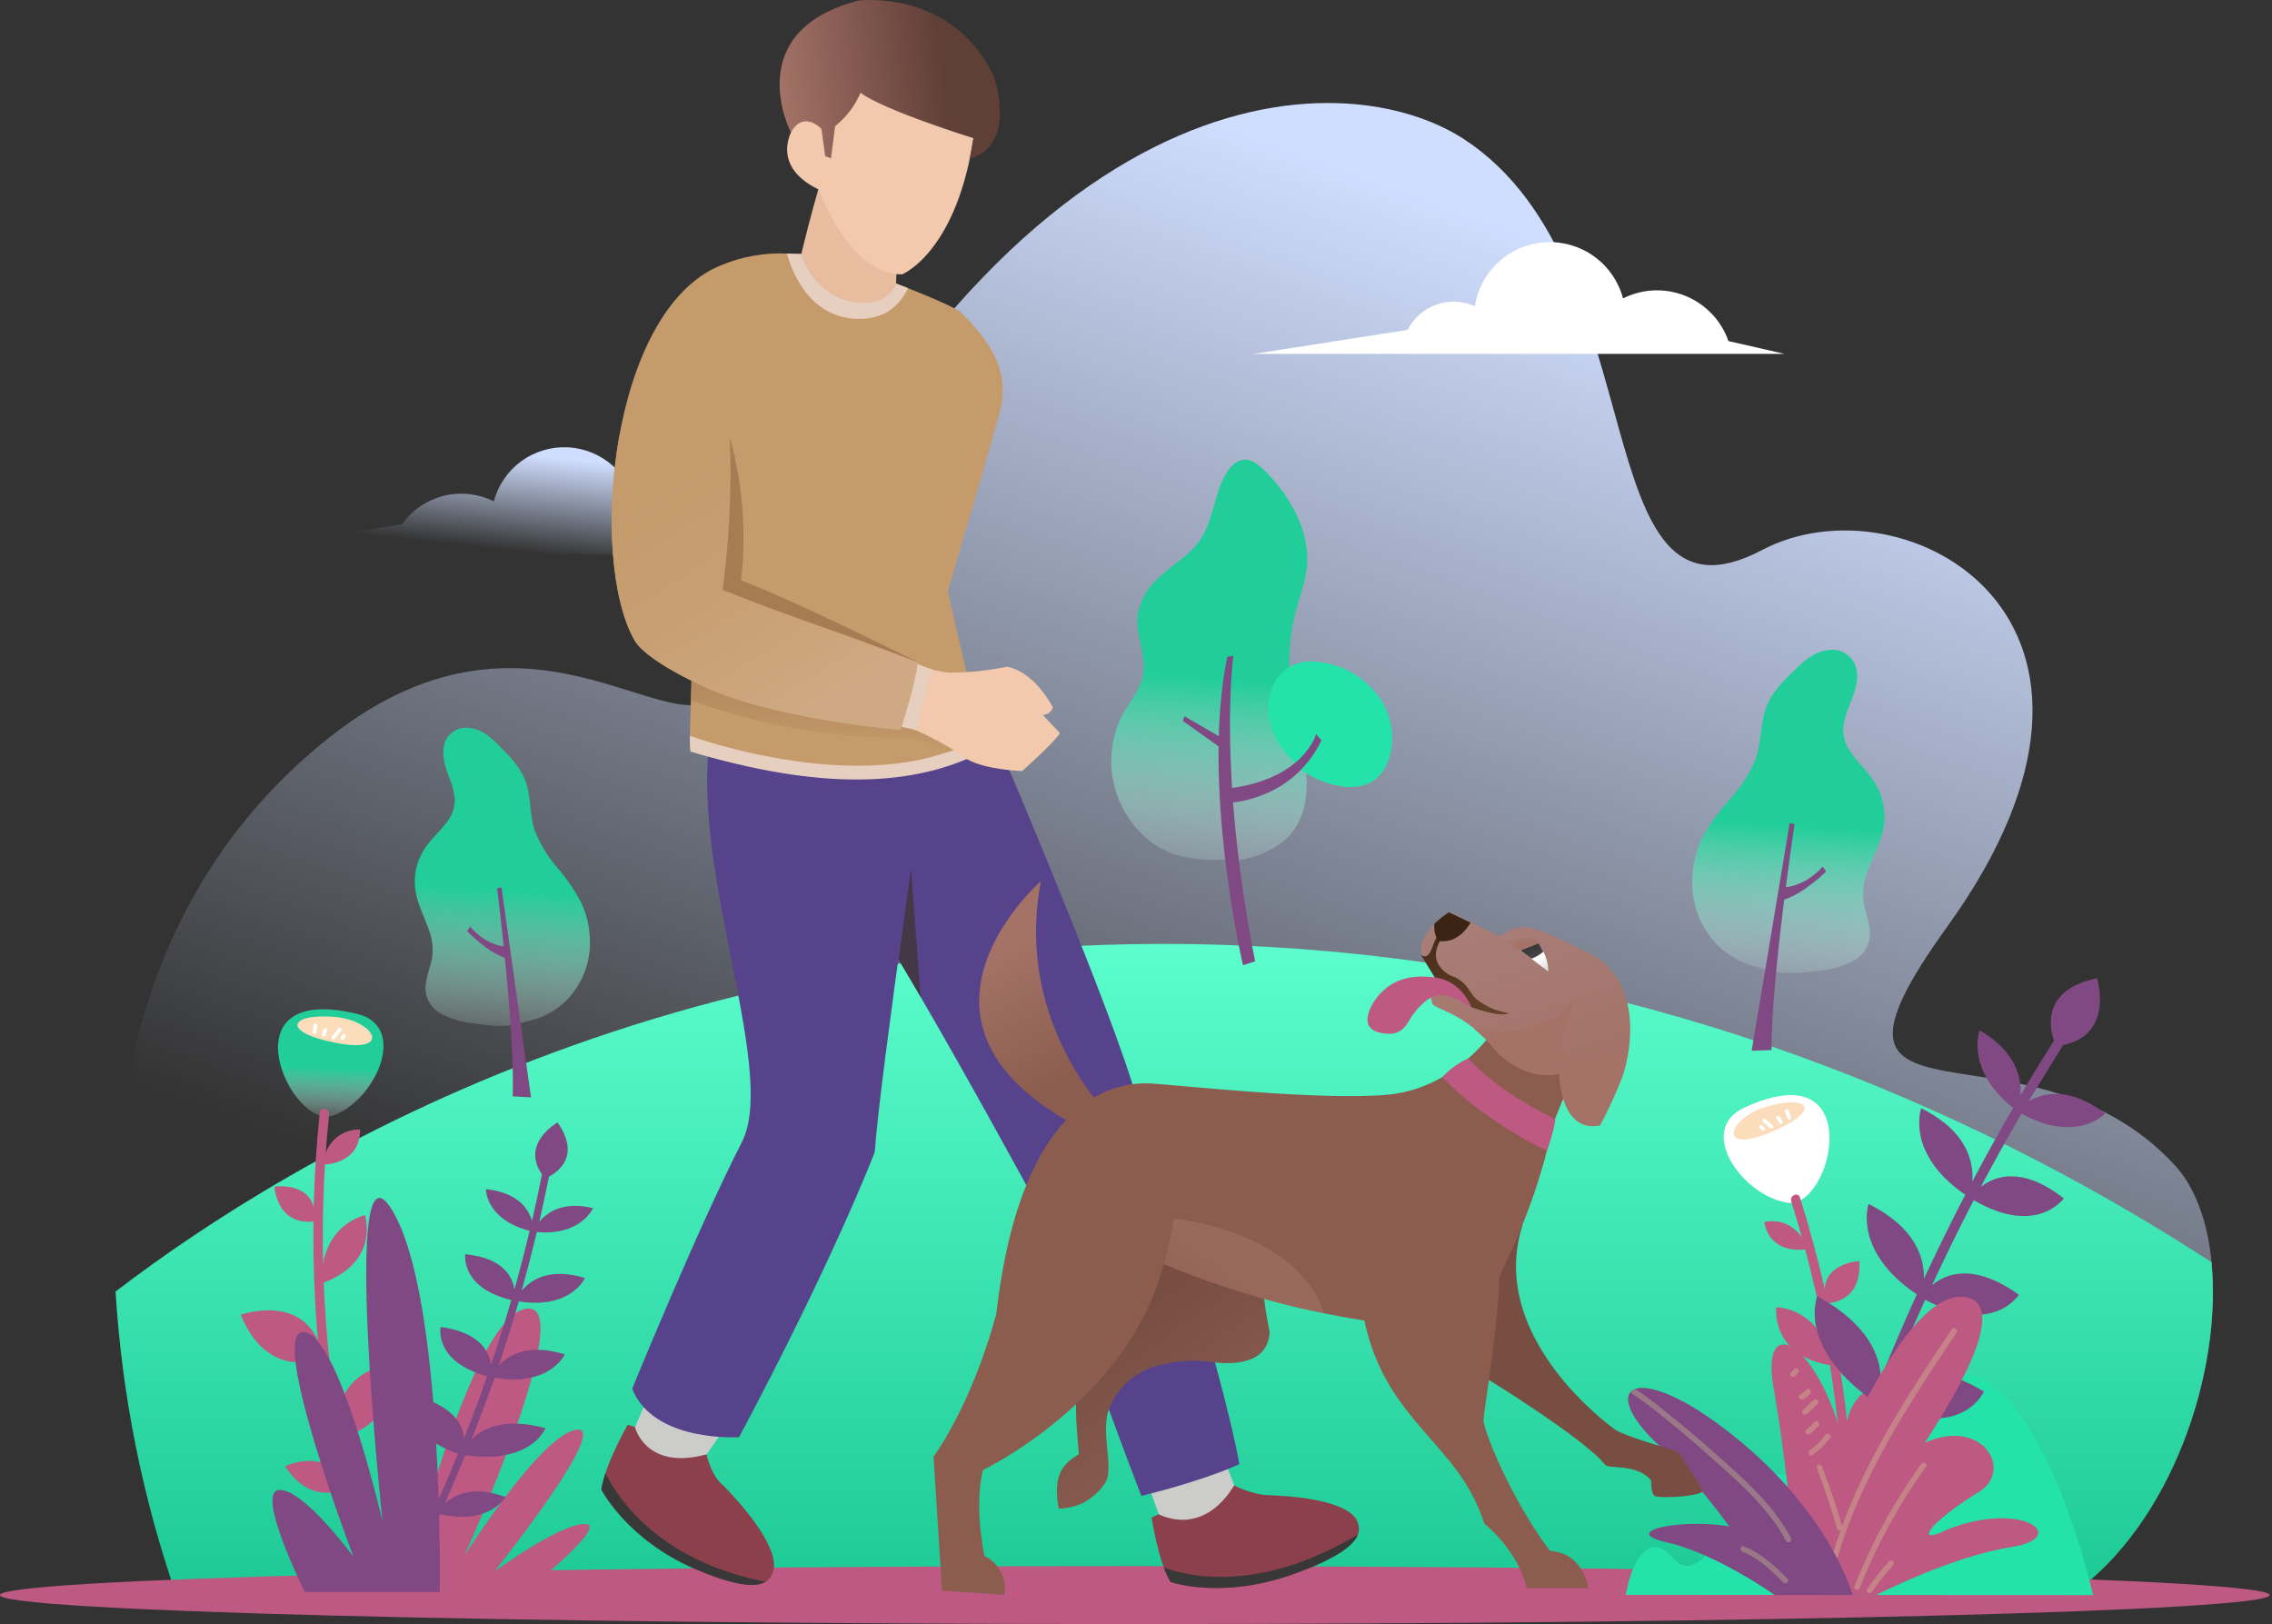 <svg xmlns="http://www.w3.org/2000/svg" width="526" height="376" fill="none" viewBox="0 0 526 376">
    <rect x="0" y="0" width="526" height="376" fill="#333333" stroke="none"/>
    <path fill="url(#prefix__paint0_linear)" d="M76.207 170.76c48.972-38.871 82.986 7.726 92.233-13.157C232.131 13.928 310.927 13.768 339.123 32.343c44.942 29.61 27.181 116.946 68.828 94.995 32.906-17.347 94.248 15.893 42.847 87.23-37.777 52.415 18.255 18.148 52.589 55.07 18.134 19.496 8.006 77.248-23.886 99.653H40.819S-8.834 238.267 76.207 170.76z"/>
    <path fill="url(#prefix__paint1_linear)" d="M40.819 369.291H479.5c23.298-16.387 34.974-51.681 32.479-77.088-50.12-32.506-119.642-64.585-205.497-72.057-141.766-12.317-240.404 48.718-279.729 78.876 1.473 23.953 6.205 47.594 14.065 70.269z"/>
    <path fill="#BD5983" d="M262.729 376c145.101 0 262.729-3.005 262.729-6.712s-117.628-6.712-262.729-6.712S0 365.581 0 369.288 117.628 376 262.729 376z"/>
    <path fill="url(#prefix__paint2_linear)" d="M391.818 202.822c-.231 3.039.214 6.092 1.303 8.939 1.089 2.847 2.795 5.418 4.995 7.527 2.607 2.381 5.805 4.017 9.261 4.737 4.27 1.735 8.847 1.335 13.344.761 3.148-.198 6.211-1.11 8.954-2.669 1.222-.812 2.171-1.973 2.723-3.332.552-1.359.682-2.853.372-4.287-.32-1.975-1.054-3.857-1.334-5.831-.289-2.417.051-4.867.988-7.113 1.267-3.402 3.162-6.672 3.696-10.248.475-3.27-.129-6.605-1.722-9.501-1.521-2.775-4.003-4.87-5.751-7.432-1.342-1.72-2.019-3.866-1.908-6.045.287-1.975.867-3.895 1.721-5.698 1.055-2.669 2.082-5.698 1.081-8.54-.457-1.196-1.303-2.203-2.402-2.859-1.099-.656-2.387-.923-3.656-.757-3.389.253-5.991 2.668-8.313 4.977-2.669 2.535-5.231 5.191-6.405 8.727-1.255 3.843-1.014 8.006-2.402 11.809-1.486 3.409-3.534 6.544-6.058 9.274-2.266 2.52-4.261 5.27-5.952 8.207-1.498 2.903-2.363 6.091-2.535 9.354z"/>
    <path fill="#804983" d="M415.477 190.748s-5.445 35.922-5.338 52.362l-4.604.16s5.124-30.464 8.794-52.695l1.148.173z"/>
    <path fill="#804983" d="M412.674 205.439s4.751.214 9.341-4.804l.734 1.161s-5.257 5.191-9.794 6.499l-.281-2.856z"/>
    <path fill="url(#prefix__paint3_linear)" d="M93.047 121.415c2.324-3.284 5.746-5.627 9.647-6.606 3.902-.979 8.025-.529 11.623 1.268.997-3.74 3.249-7.025 6.378-9.303 3.13-2.278 6.948-3.411 10.813-3.209 3.866.202 7.545 1.726 10.421 4.317 2.875 2.592 4.773 6.093 5.375 9.917 1.467-.648 3.053-.979 4.657-.974 3.079 0 6.032 1.223 8.209 3.4 2.177 2.177 3.4 5.13 3.4 8.209H47.318l45.73-7.019z"/>
    <path fill="#fff" d="M403.814 256.44c-11.183 5.178-.507 20.336 9.968 22.004 10.475 1.668 18.895-35.335-9.968-22.004z"/>
    <path fill="#FBDDBC" d="M408.925 256.227c-8.794 2.602-11.569 11.048.747 6.031 12.317-5.017 9.394-9.02-.747-6.031z"/>
    <path fill="#fff" d="M414.129 257.145l.52 1.548c.174.533-.68.72-.854.2l-.52-1.548c-.173-.534.68-.734.854-.2zM411.941 258.493c.336.347.596.761.76 1.215.187.534-.667.72-.854.2-.12-.312-.306-.595-.547-.827-.387-.361.254-.988.641-.588zM408.778 259.109c.521.481 1.041.961 1.588 1.415.547.453-.213.947-.64.587-.427-.36-1.068-.921-1.575-1.415-.507-.493.227-.974.627-.587zM407.937 260.577c.161.134.321.267.494.387.427.347 0 1.094-.467.747l-.494-.387c-.44-.346.027-1.094.467-.747z"/>
    <path fill="#BD5983" d="M416.718 277.241c8.757 27.849 13.005 56.918 12.583 86.108-.72-.707-1.441-1.334-2.175-2.001.211-28.225-3.985-56.309-12.436-83.24-.414-1.347 1.614-2.215 2.028-.867z"/>
    <path fill="#BD5983" d="M418.652 289.158s-8.593 1.935-10.221-6.218c0 0 6.765-2.028 10.221 6.218zM424.19 316.1s-13.224-.881-13.01-13.424c-.027-.067 10.555-.107 13.01 13.424z"/>
    <path fill="#749237" d="M427.726 352.034s-15.559.241-14.104-14.331c0 0 12.516-1.054 14.104 14.331z"/>
    <path fill="#BD5983" d="M430.435 291.947s-10.195.534-7.593 9.768c.014 0 8.314.106 7.593-9.768z"/>
    <path fill="#749237" d="M429.955 363.993c-.574-.573-1.134-1.121-1.708-1.654 2.509-9.047 12.61-6.445 12.61-6.445-2.922 7.472-8.073 8.246-10.902 8.099z"/>
    <path fill="#BD5983" d="M443.953 319.488s-16.974-2.468-16.707 13.665c0 0 13.598 2.962 16.707-13.665z"/>
    <path fill="url(#prefix__paint4_linear)" d="M82.585 234.703c12.01 2.829 4.524 19.816-5.337 23.539-9.861 3.722-25.634-30.945 5.337-23.539z"/>
    <path fill="#FBDDBC" d="M77.501 235.437c9.141.787 13.531 8.526.468 6.044-13.064-2.482-10.996-6.952-.468-6.044z"/>
    <path fill="#fff" d="M72.578 237.371l-.2 1.615c0 .561.813.587.88 0 .067-.587.133-1.081.187-1.615.053-.533-.8-.56-.867 0zM74.993 238.253c-.257.405-.425.859-.494 1.334-.093.56.787.574.867 0 .057-.33.184-.644.374-.921.307-.427-.44-.88-.747-.413zM78.209 238.223c-.4.587-.827 1.148-1.335 1.708-.507.56.4.881.748.454.347-.427.854-1.121 1.334-1.708.48-.588-.374-.908-.747-.454zM79.33 239.505l-.4.481c-.361.413.24 1.054.6.627l.413-.481c.347-.427-.253-1.054-.614-.627z"/>
    <path fill="#BD5983" d="M74.032 257.586c-3.04 29.031-1.422 58.362 4.79 86.883.561-.841 1.135-1.628 1.735-2.402-5.82-27.625-7.293-55.989-4.363-84.067.147-1.375-2.015-1.828-2.162-.414z"/>
    <path fill="#BD5983" d="M74.579 269.637s8.807.201 8.78-8.113c-.066 0-7.099-.654-8.78 8.113zM74.46 297.071s12.783-3.483 10.087-15.746c0 0-10.395 2.069-10.088 15.746zM78.129 333.073s15.278-2.856 10.968-16.867c0 0-12.476 1.468-10.968 16.867zM63.517 274.732s10.101-1.508 9.34 8.006c.04 0-8.086 1.802-9.34-8.006zM78.316 345.228c.44-.667.88-1.334 1.334-1.962-4.257-8.366-13.638-3.803-13.638-3.803 4.35 6.739 9.555 6.512 12.303 5.765zM55.75 304.397s16.147-5.791 19.083 10.075c0 0-12.73 5.631-19.082-10.075z"/>
    <path fill="#24E3AA" d="M484.571 369.29s-10.488-46.878-28.996-51.228c-18.508-4.35-19.589 40.032-28.556 32.026-8.967-8.007-16.8-13.971-23.779-1.962-6.979 12.01-11.756 17.694-16.079 12.41-4.324-5.284-9.088-1.241-10.756 8.7l108.166.054z"/>
    <path fill="#804983" d="M427.46 339.908c1.894-5.337 3.865-10.604 5.911-15.799-17.441-12.45-12.637-24.019-12.637-24.019 12.01 6.592 14.585 14.051 14.679 19.028 2.668-6.556 5.453-13.037 8.353-19.442-14.945-10.114-11.169-20.936-11.169-20.936 11.156 5.564 12.957 12.823 12.81 17.347 3.069-6.579 6.245-13.077 9.581-19.482-13.958-9.568-10.208-20.016-10.208-20.016 10.809 5.337 12.17 12.623 11.849 16.946 3.025-5.746 6.174-11.422 9.448-17.026-11.182-8.914-7.766-17.988-7.766-17.988 8.62 5.017 9.754 11.236 9.447 15.092 2.522-4.283 5.111-8.5 7.766-12.69-1.134-3.296-2.668-11.836 9.968-14.452 0 0 4.097 12.997-7.846 15.479-2.669 4.31-5.337 8.647-8.006 13.051 3.282-1.962 9.341-3.603 17.747 2.802 0 0-6.605 7.099-19.375 0-3.238 5.587-6.379 11.244-9.421 16.973 3.189-2.495 9.514-4.897 19.215 2.669 0 0-6.271 8.927-20.856.414-3.363 6.476-6.583 13.041-9.661 19.696 3.176-2.669 9.567-5.338 20.109 2.201 0 0-5.911 9.608-21.684 1.161-2.936 6.459-5.738 12.997-8.407 19.616 3.363-3.069 9.955-5.485 21.991 1.614 0 0-4.844 11.57-23.952 3.256-2.002 5.098-3.928 10.235-5.778 15.413 2.669-2.603 8.006-4.978 17.454.92 0 0-4.35 9.194-18.682 2.736-2.362 6.792-4.617 13.637-6.672 20.563-.347 1.121-2.335-.12-2.001-1.228 2.081-6.876 4.305-13.673 6.672-20.389-13.865-8.194-11.476-18.442-11.476-18.442 10.128 4.244 12.33 10.756 12.597 14.932z"/>
    <path fill="#BD5983" d="M413.061 369.264s24.166-72.511 42.167-68.908c18.001 3.603-35.481 68.908-35.481 68.908h-6.686z"/>
    <path fill="#BD5983" d="M415.784 369.26c-.707-16.075-2.432-32.088-5.165-47.945-4.416-25.073 23.539-1.081 18.228 47.945h-13.063z"/>
    <path fill="#BD5983" d="M434.425 369.261s17.174-8.86 31.185-11.075 2.575-11.062-14.932-4.003c-7.206 3.589-4.977-1.095 7.553-8.834 12.53-7.74-12.464-34.694-41.807 24.019l18.001-.107z"/>
    <path fill="#D9E68F" d="M444.807 338.904c-6.319 8.785-11.519 18.324-15.479 28.396-.307.774.934 1.107 1.228.347 3.931-9.966 9.09-19.402 15.358-28.089.494-.668-.627-1.321-1.107-.654zM437.361 361.471c-1.85 2.025-3.553 4.179-5.098 6.445-.467.681.641 1.335 1.108.641 1.485-2.172 3.121-4.237 4.897-6.179.601-.613-.347-1.521-.907-.907zM451.826 307.786c-9.661 14.452-19.402 29.224-25.354 45.53-1.334-4.657-2.895-9.247-4.643-13.784-.294-.761-1.535-.427-1.228.347 1.779 4.59 3.34 9.242 4.684 13.957.024.088.067.169.126.238.059.069.132.125.215.163.082.038.172.058.263.058.091 0 .181-.02.263-.058-.721 2.001-1.401 4.003-2.002 6.084-1.629-2.718-3.411-5.342-5.337-7.859-.494-.641-1.601 0-1.108.654 2.186 2.828 4.183 5.796 5.978 8.887-.507 1.841-.974 3.709-1.334 5.604-.174.801 1.067 1.148 1.228.334 4.59-22.084 17.093-41.046 29.436-59.501.374-.694-.734-1.334-1.187-.654zM422.602 332.234c-1.008 1.356-2.224 2.544-3.603 3.522-.68.467 0 1.575.641 1.108 1.56-1.11 2.934-2.461 4.07-4.003.48-.641-.627-1.281-1.108-.627zM420.094 329.191c-.551.642-1.168 1.223-1.842 1.735-.654.48 0 1.588.641 1.107.773-.563 1.481-1.212 2.108-1.935.52-.653-.374-1.534-.907-.907zM419.907 324.106l-2.496 2.349c-.613.574.294 1.481.908.907l2.495-2.348c.614-.507-.293-1.415-.907-.908zM418.119 321.771c-.366.456-.819.833-1.334 1.108-.721.387-.081 1.494.653 1.107.631-.33 1.189-.784 1.642-1.334.48-.6-.427-1.521-.961-.881zM415.41 316.929l-.761.761c-.12.12-.188.284-.188.454 0 .17.068.333.188.453.121.121.284.188.454.188.17 0 .333-.067.454-.188l.76-.76c.574-.587-.333-1.495-.907-.908z" opacity=".3"/>
    <path fill="#804983" d="M410.846 369.263s-11.822-20.697-26.687-34.521c-14.866-13.824-5.658-20.496 16.973-2.495 22.631 18.001 27.769 37.016 27.769 37.016h-18.055z"/>
    <path fill="#804983" d="M410.846 369.264s-13.49-9.594-24.926-12.183c-11.436-2.589 3.376-5.564 14.411-3.696 11.036 1.868 28.516 15.879 28.516 15.879h-18.001z"/>
    <path fill="#D9E68F" d="M414.662 356.134c-4.19-8.007-11.395-14.132-18.014-20.016-3.558-3.167-7.179-6.218-10.862-9.154-2.297-1.899-4.688-3.681-7.166-5.338-.463.137-.879.4-1.2.761 2.756 1.807 5.403 3.776 7.926 5.898 3.558 2.829 7.023 5.756 10.395 8.78 6.525 5.831 13.677 11.93 17.814 19.776.387.627 1.494-.013 1.107-.707zM413.796 365.473c-3.003-2.989-6.072-5.885-10.075-7.473-.761-.307-1.094.934-.347 1.228 3.776 1.508 6.672 4.337 9.514 7.152.121.121.284.188.454.188.17 0 .333-.067.454-.188.12-.12.188-.283.188-.453 0-.17-.068-.334-.188-.454z" opacity=".3"/>
    <path fill="#BD5983" d="M93.527 368.581s14.892-62.716 28.023-65.545c13.13-2.829-14.052 57.192-14.052 57.192s17.654-28.022 25.928-29.223c8.273-1.201-19.042 32.906-19.042 32.906s15.079-11.102 21.017-11.076c5.938.027-13.851 15.746-13.851 15.746H93.527z"/>
    <path fill="#804983" d="M102.935 348.126c1.672-3.728 3.265-7.464 4.777-11.209 15.319 2.175 18.575-6.272 18.575-6.272-9.594-2.562-14.678.08-17.134 2.669 1.868-4.75 3.656-9.527 5.338-14.331 12.837 2.135 16.266-5.418 16.266-5.418-8.607-2.669-13.157.24-15.332 2.669 1.668-4.951 3.242-9.941 4.684-14.945 12.009 1.935 15.318-5.405 15.318-5.405-8.34-2.562-12.65.547-14.678 2.963 1.263-4.511 2.442-9.047 3.536-13.611 10.288.907 13.011-5.538 13.011-5.538-7.006-1.668-10.676 1.014-12.45 3.189.8-3.496 1.552-6.996 2.255-10.501 2.228-1.161 7.299-4.844 1.988-12.517 0 0-8.62 4.751-3.616 12.01-.703 3.558-1.472 7.156-2.309 10.795-.747-2.669-3.122-6.565-10.675-7.366 0 0-.08 7.006 10.128 9.648-1.085 4.546-2.259 9.074-3.523 13.584-.427-2.909-2.535-7.299-11.382-8.167 0 0-1.161 7.793 10.675 10.595-1.468 5.053-3.051 10.088-4.75 15.106-.307-3.003-2.335-7.566-11.623-8.861 0 0-1.681 8.007 10.755 11.409-1.668 4.844-3.469 9.648-5.337 14.439-.227-3.27-2.482-7.82-12.303-10.102 0 0-3.243 8.46 10.902 13.624-1.495 3.674-3.047 7.322-4.657 10.942-.107-2.668-1.722-6.605-9.595-8.206 0 0-2.295 6.965 8.434 10.755-2.135 4.724-4.36 9.421-6.672 14.091-.374.748 1.334 1.095 1.654.347 2.349-4.63 4.564-9.34 6.672-13.971 11.329 2.669 15.186-3.936 15.186-3.936-7.499-2.843-11.903-.534-14.118 1.521z"/>
    <path fill="#CCCCCB" d="M285.734 343.921l-6.565-17.56-16.747 7.779 5.858 16.48s4.243 8.327 12.93 5.164c6.565-2.322 4.524-11.863 4.524-11.863zM163.57 336.757l13.21-19.202-20.896-8.006-8.887 20.937s-2.789 7.112 3.122 10.341c5.911 3.229 10.208.627 13.451-4.07z"/>
    <path fill="#56438C" d="M197.343 168.088s27.262-7.512 34.842 6.672c0 0 25.353 59.461 30.824 79.01 0 0 20.243 63.877 23.912 85.227 0 0-7.646 3.643-22.684 7.326 0 0-18.402-47.491-20.79-61.208 0 0-41.366-76.755-48.292-81.892l2.188-35.135z"/>
    <path fill="#56438C" d="M202.521 266.729s-9.341 24.566-31.412 65.999c0 0-19.735 1.335-24.753-11.195 0 0 15.213-37.27 25.354-57.006 8.927-17.347-14.185-67.853-6.338-98.531.588-2.378 1.382-4.7 2.375-6.939.227-.507.453-.987.694-1.468l46.797 13.558s-11.569 78.235-12.717 95.582z"/>
    <path style="mix-blend-mode:multiply" fill="url(#prefix__paint5_linear)" d="M208.018 222.105c1.642 2.736 3.35 5.632 5.111 8.647l-2.202-29.583-2.909 20.936z"/>
    <path fill="#E8BD9F" d="M190.378 40.693s-6.219 20.416-8.167 35.094c0 0 13.224 15.266 25.047 8.007 0 0-.454-27.636 1.868-31.465l-18.748-11.636z"/>
    <path fill="#F2C9AD" d="M183.893 29.207s-6.312 8.874 5.658 14.679c0 0 7.072 19.869 19.308 19.629 0 0 13.998-5.578 17.134-36.43l-24.54-18.16-17.56 20.282z"/>
    <path fill="url(#prefix__paint6_linear)" d="M183.092 30.66S171.082 7.323 198.718.144c0 0 21.43-2.895 31.305 17.347 0 0 5.751 16.013-5.512 19.242l.854-4.737s-20.976-6.538-26.14-10.528c-1.282 3.032-3.306 5.694-5.885 7.74l-.961 7.459-1.334-.52-.867-6.286s-4.097-4.497-7.086.8z"/>
    <path fill="#E6CFBF" d="M227.261 170.357h-67.534c-.051 1.215-.015 2.433.107 3.643 29.476 8.767 51.601 8.607 68.347-.347.137-.582.124-1.19-.037-1.766-.161-.576-.465-1.103-.883-1.53z"/>
    <path fill="#C59B6C" d="M185.521 58.803s2.375 8.407 10.528 10.675c9.341 2.589 11.396-3.843 11.396-3.843s11.742 4.444 14.945 6.592c8.527 8.393 11.156 15.346 9.047 23.152-1.588 5.858-12.009 41.272-12.009 41.272s.68 3.897 7.819 33.707c-25.126 15.573-67.533 0-67.533 0l.36-12.757s-10.675-5.097-13.104-9.22c-10.755-18.535-5.898-76.368 19.816-86.91 4.867-2.058 10.132-3.006 15.412-2.775 1.895.147 3.323.107 3.323.107z"/>
    <path fill="#E6CFBF" d="M196.863 73.707c8.38 1.028 12.009-4.003 13.344-7.005-1.682-.668-2.762-1.068-2.762-1.068s-2.082 6.432-11.396 3.843c-8.153-2.268-10.528-10.675-10.528-10.675s-1.428 0-3.31-.107c0 0 2.976 13.584 14.652 15.012z"/>
    <path style="mix-blend-mode:multiply" fill="url(#prefix__paint7_linear)" d="M150.64 151.971c2.996 2.144 6.17 4.028 9.487 5.631l-.12 4.551c16.488 6.068 33.969 8.987 51.534 8.607 2.264 1.584 4.789 2.759 7.46 3.469 2.985-.757 5.801-2.069 8.3-3.87-.881-3.656-1.655-6.912-2.349-9.834l-77.061-20.483 2.749 11.929z"/>
    <path fill="#C59B6C" d="M228.822 80.033c-2.279.374-4.443 1.256-6.333 2.582-1.89 1.327-3.457 3.062-4.583 5.078 0 0-2.401 26.474 1.535 48.959 0 0 10.408-35.415 12.01-41.273.711-2.595.844-5.313.389-7.965-.454-2.651-1.484-5.17-3.018-7.38z"/>
    <path fill="#F2C9AD" d="M204.416 151.448s11.249 4.003 15.185 4.257c4.523.029 9.035-.419 13.464-1.335 0 0 5.671.361 10.675 9.341-.123.524-.425.989-.853 1.315-.429.326-.957.494-1.495.473l3.99 4.217s-.414 1.334-8.741 8.793c0 0-8.166-.226-12.623-2.668-5.884-4.225-12.445-7.416-19.402-9.435l-.2-14.958z"/>
    <path fill="#E6CFBF" d="M208.726 168.277l3.402.747 3.63-14.024-4.123-1.588-2.909 14.865z"/>
    <path fill="url(#prefix__paint8_linear)" d="M208.486 169.024s3.442-10.355 4.003-15.68c-20.83-8.139-25.007-8.807-45.196-16.786 1.557-11.696 2.12-23.504 1.681-35.295 0 0-10.555-3.443-25.567-.427-3.322 18.401-1.908 38.044 3.576 47.491 2.402 4.123 13.104 9.221 13.104 9.221 15.826 8.834 48.399 11.476 48.399 11.476z"/>
    <path style="mix-blend-mode:multiply" fill="url(#prefix__paint9_linear)" d="M219.441 136.65s6.832-23.378 8.593-29.236c-3.349-3.843-7.419-7.767-10.555-12.01-.467 9.501-.667 26.248 1.962 41.246z"/>
    <path style="mix-blend-mode:multiply" fill="url(#prefix__paint10_linear)" d="M167.306 136.559c20.189 8.006 24.366 8.646 45.196 16.786 0 0-26.808-13.571-40.939-19.001 1.27-11.091.391-22.322-2.589-33.08.443 11.791-.115 23.598-1.668 35.295z"/>
    <path fill="#8C404C" d="M139.217 344.817s5.791 11.516 21.617 18.388c15.826 6.872 17.454 2.535 18.121.707.668-1.828.774-7.299-11.515-20.016-2.789-2.148-3.87-7.179-3.87-7.179-14.145 3.83-16.573-6.338-16.573-6.338l-1.668-.521s-5.164 8.927-6.112 14.959z"/>
    <path fill="#383838" d="M177.234 366.205c-24.82-4.87-34.307-19.508-37.056-25.126-.416 1.218-.738 2.468-.961 3.736 0 0 5.791 11.516 21.617 18.388 10.142 4.39 14.439 4.19 16.4 3.002z"/>
    <path fill="#8C404C" d="M270.988 366.234s11.703 4.203 28.503-1.815c16.8-6.018 15.412-10.221 14.812-12.009-.601-1.788-3.883-5.738-21.457-6.285-2.479-.338-4.884-1.092-7.113-2.229-7.539 12.303-17.454 6.672-17.454 6.672l-1.654.774s1.441 9.968 4.363 14.892z"/>
    <path fill="#383838" d="M314.37 355.264c-22.685 13.638-39.272 9.755-44.93 7.646.415 1.152.933 2.265 1.548 3.323 0 0 11.703 4.203 28.503-1.815 10.755-3.843 14.051-6.952 14.879-9.154z"/>
    <path fill="url(#prefix__paint11_linear)" d="M253.868 294.815c1.041 4.844 6.258 5.698 10.915 7.379 0 0-9.34 1.802-13.344 9.261-4.23 7.886-1.401 24.993-1.721 25.247-1.334 1.054-5.338 2.562-5.017 9.167.047 1.143.186 2.281.413 3.403 1.959-.046 3.886-.501 5.658-1.335 2.024-1.066 3.748-2.621 5.018-4.523 2.228-3.003-.854-11.089.747-16.627.941-2.743 2.587-5.19 4.772-7.096 2.185-1.906 4.833-3.205 7.678-3.766 3.677-.912 7.493-1.125 11.249-.627 5.537.801 13.344.414 13.704-6.912 0 0-4.684-21.124.48-30.331-.053.027-46.25-9.448-40.552 16.76z"/>
    <path fill="url(#prefix__paint12_linear)" d="M257.684 259.216s-23.125-21.711-16.706-55.204c0 0-39.765 34.694 13.411 59.234l3.295-4.03z"/>
    <path fill="url(#prefix__paint13_linear)" d="M352.507 283.582l-26.928 14.478s6.952 13.051 18.441 20.99c0 0 22.685 13.931 27.542 20.016.88 1.174 6.872-.36 10.555 3.456.387.401-.174 3.296 1.134 3.87 1.308.574 11.663 0 10.915-1.414-.64-1.175-4.003-6.219-4.603-7.38-.601-1.161-1.415-1.641-3.136-2.148-1.094-.32-10.782-3.176-12.57-4.51-.027-.054-29.864-20.95-21.35-47.358z"/>
    <path fill="url(#prefix__paint14_linear)" d="M345.648 238.773s-8.754 13.278-24.46 14.679c-15.705 1.401-47.944-2.215-54.71-2.602-6.765-.387-29.863 1.334-35.828 53.375-5.818 21.417-14.518 33.013-14.518 33.013l1.948 31.038 14.438.961c.32-1.8.043-3.655-.788-5.283-.831-1.628-2.171-2.94-3.816-3.737-2.548-12.971-.307-19.896-.307-19.896s33.854-16.213 41.794-47.665c14.904 6.211 30.505 10.598 46.463 13.064 5.058 23.712 21.911 28.329 27.742 46.971 8.447 7.112 9.835 14.971 9.835 14.971h14.291s-1.001-8.086-8.914-8.62c-8.753-11.609-15.505-27.929-15.359-30.424.147-2.495 3.363-21.11 3.683-33.226 9.982-19.936 12.21-34.695 12.21-34.695l6.245-15.545-19.949-6.379z"/>
    <path fill="url(#prefix__paint15_linear)" d="M375.779 248.873c-1.536 4.003-3.319 7.907-5.338 11.689-9.341 1.869-9.514-12.009-9.514-12.009-8.26 1.815-14.452-5.151-14.452-5.151-7.326-9.18-14.398-9.647-14.892-11.075-.349-1.31-.568-2.651-.653-4.003l1.334-2.122-3.176-5.231c-1.027-5.444 6.445-9.848 6.445-9.848l11.73 5.645c2.668-1.855 4.603-3.456 11.582-.401 3.096 1.335 10.502 5.004 11.102 5.445 9.808 7.165 7.847 20.456 5.832 27.061z"/>
    <path fill="url(#prefix__paint16_linear)" d="M349.238 234.529c-1.495 1.214-8.567-1.335-8.567-1.335-4.417-3.91-10.675-3.349-10.675-3.349l2.148-3.563-3.176-5.231c2.415 1.788 2.669-3.429 3.897-4.257l.854.548s-2.189 2.909-.854 5.697c.883 1.569 2.343 2.732 4.069 3.243 3.35 1.841 3.03 3.496 4.978 5.111 2.122 1.674 4.65 2.755 7.326 3.136z"/>
    <path fill="#BD5983" d="M340.671 233.195s-2.282-6.165-8.487-6.913c-3.87-.48-9.528-.453-13.491 4.764-1.654 2.189-4.764 7.82 2.429 8.273 1.401.094 3.456 0 5.177-3.122 1.05-1.824 2.446-3.424 4.11-4.71 2.149-1.362 4.137-2.122 10.262 1.708z"/>
    <path fill="url(#prefix__paint17_linear)" d="M358.458 224.936l-3.923-2.976-2.509-1.935 4.177-1.681c.403.636.768 1.296 1.094 1.975.747 1.425 1.145 3.008 1.161 4.617z"/>
    <path fill="url(#prefix__paint18_linear)" d="M357.297 220.346c-.814.703-1.75 1.25-2.762 1.614l-2.509-1.935 4.177-1.681c.404.645.769 1.313 1.094 2.002z"/>
    <path fill="url(#prefix__paint19_linear)" d="M352.039 220.022l-4.857-3.202s7.286-1.481 9.021 1.521l-4.164 1.681z"/>
    <path fill="url(#prefix__paint20_linear)" d="M340.471 213.621l-5.018-2.415c-1.221.762-2.353 1.657-3.376 2.669-.187 2.308.734 4.003 1.108 4.003 3.869.441 6.191-2.428 7.286-4.257z"/>
    <path fill="url(#prefix__paint21_linear)" d="M341.191 238.118c1.945 1.578 3.709 3.369 5.258 5.338 0 0 6.191 6.965 14.451 5.15-.253-7.312 3.843-17.707 3.843-17.707s-7.112 10.769-23.552 7.219z"/>
    <path fill="#BD5983" d="M339.923 245.044s6.032 7.232 20.123 14.064c0 1.895-1.882 7.313-1.882 7.313s-14.198-6.472-24.246-17.054c1.695-1.826 3.736-3.296 6.005-4.323z"/>
    <path style="mix-blend-mode:multiply" fill="url(#prefix__paint22_linear)" fill-opacity=".6" d="M271.789 282.114c-.538 3.564-1.323 7.086-2.349 10.541 11.965 4.996 24.389 8.808 37.097 11.383-6.299-19.175-34.748-21.924-34.748-21.924z"/>
    <path fill="#804983" d="M101.801 368.583s1.121-68.254-10.982-88.363c-12.103-20.11-2.255 72.057-2.255 72.057s-10.102-43.808-18.335-43.902c-8.233-.093 11.596 52.042 11.596 52.042s-11.596-15.826-17.214-15.452c-5.617.373 5.965 23.618 5.965 23.618h31.225z"/>
    <path fill="url(#prefix__paint23_linear)" d="M266.878 195.273c5.405 3.763 11.676 4.003 17.734 3.736 0 .294.187.641.534.574 7.406-1.428 15.012-4.163 16.88-13.251 2.029-9.941-2.949-19.922-3.482-29.877-.27-4.852.179-9.717 1.334-14.438.987-4.003 2.669-7.806 2.776-12.089.16-7.78-4.19-15.092-9.221-20.337-1.855-1.961-4.123-4.003-6.672-2.828-2.549 1.174-4.003 4.683-4.911 7.606-1.334 4.336-2.148 8.78-5.124 12.103-2.669 2.962-6.071 4.87-8.86 7.646-2.311 2.117-3.875 4.926-4.457 8.006-.667 4.577 1.881 9.02 1.334 13.584-.56 4.284-3.763 7.219-5.444 10.915-2.182 4.941-2.61 10.479-1.215 15.696 1.396 5.218 4.531 9.802 8.888 12.994l-.094-.04z"/>
    <path fill="#24E3AA" d="M318.96 160.949c-1.852-2.414-4.231-4.375-6.955-5.732-2.724-1.357-5.721-2.076-8.764-2.1-5.498.12-9.421 4.363-9.555 10.568-.12 5.564 2.989 10.288 6.859 13.611-.016.1-.004.202.033.296.038.094.1.176.181.238 5.084 4.003 15.185 7.112 19.415.693 3.376-5.124 2.602-12.636-1.214-17.574z"/>
    <path fill="#804983" d="M285.56 151.837s-3.763 26.314 5.017 70.723l-2.802.907s-9.781-41.553-3.643-71.403l1.428-.227z"/>
    <path fill="#804983" d="M304.695 169.934s-2.669 10.395-20.256 12.623l-.36 3.336s14.905-.173 21.857-14.478l-1.241-1.481zM283.559 171.253l-9.288-5.405-.48 1.015 10.101 7.205-.333-2.815z"/>
    <path fill="url(#prefix__paint24_linear)" d="M325.873 76.375c1.4-2.738 3.797-4.834 6.696-5.856 2.9-1.023 6.081-.895 8.889.358.624-3.977 2.596-7.618 5.586-10.314 2.99-2.695 6.816-4.28 10.836-4.49 4.02-.21 7.99.969 11.244 3.339 3.254 2.37 5.594 5.786 6.628 9.677 2.226-1.121 4.666-1.754 7.156-1.856 2.491-.102 4.974.328 7.285 1.263 2.31.935 4.394 2.352 6.113 4.157 1.719 1.806 3.032 3.957 3.852 6.31l12.984 2.963H290.271l35.602-5.551z"/>
    <path fill="url(#prefix__paint25_linear)" d="M134.427 208.708c-1.475-2.741-3.242-5.313-5.271-7.673-2.256-2.569-4.06-5.502-5.338-8.673-1.187-3.523-.867-7.339-1.935-10.889-.987-3.282-3.322-5.778-5.671-8.166-2.068-2.122-4.403-4.457-7.512-4.777-1.163-.181-2.352.036-3.376.614-1.025.579-1.824 1.486-2.269 2.575-.987 2.575-.12 5.337.787 7.859.747 1.698 1.238 3.496 1.455 5.338.042 2.002-.635 3.953-1.908 5.498-1.708 2.308-4.004 4.176-5.458 6.672-1.526 2.623-2.159 5.672-1.802 8.687.414 3.336 2.069 6.351 3.15 9.487.811 2.087 1.069 4.349.747 6.565-.334 1.802-1.054 3.51-1.334 5.338-.323 1.31-.24 2.688.236 3.95.476 1.263 1.324 2.352 2.432 3.122 2.484 1.499 5.277 2.411 8.167 2.669 4.083.64 8.286 1.108 12.25-.4 3.19-.6 6.162-2.042 8.606-4.177 2.073-1.883 3.703-4.203 4.771-6.792 1.069-2.589 1.549-5.383 1.408-8.18-.09-3.001-.818-5.949-2.135-8.647z"/>
    <path fill="#804983" d="M115.091 205.612s4.15 33.107 3.617 48.212l4.23.24s-4.004-28.089-6.832-48.598l-1.015.146z"/>
    <path fill="#804983" d="M117.279 219.168s-4.376.08-8.446-4.63l-.694 1.04s4.697 4.898 8.834 6.205l.306-2.615z"/>
    <defs>
        <linearGradient id="prefix__paint0_linear" x1="269.376" x2="169.459" y1="23.845" y2="301.286" gradientUnits="userSpaceOnUse">
            <stop stop-color="#CFDDFE"/>
            <stop offset="1" stop-color="#CFDDFE" stop-opacity="0"/>
        </linearGradient>
        <linearGradient id="prefix__paint1_linear" x1="269.533" x2="269.533" y1="218.527" y2="369.291" gradientUnits="userSpaceOnUse">
            <stop stop-color="#5BFECC"/>
            <stop offset="1" stop-color="#1CC994"/>
        </linearGradient>
        <linearGradient id="prefix__paint2_linear" x1="420.405" x2="417.504" y1="191.455" y2="234.112" gradientUnits="userSpaceOnUse">
            <stop stop-color="#21CE99"/>
            <stop offset="1" stop-color="#fff" stop-opacity="0"/>
        </linearGradient>
        <linearGradient id="prefix__paint3_linear" x1="105.444" x2="103.023" y1="103.542" y2="125.864" gradientUnits="userSpaceOnUse">
            <stop stop-color="#CFDDFE"/>
            <stop offset="1" stop-color="#CFDDFE" stop-opacity="0"/>
        </linearGradient>
        <linearGradient id="prefix__paint4_linear" x1="80.073" x2="79.488" y1="247.289" y2="261.498" gradientUnits="userSpaceOnUse">
            <stop stop-color="#21CE99"/>
            <stop offset="1" stop-color="#fff" stop-opacity="0"/>
        </linearGradient>
        <linearGradient id="prefix__paint5_linear" x1="1311.27" x2="1193.55" y1="8155" y2="8165.99" gradientUnits="userSpaceOnUse">
            <stop stop-color="#4F4253"/>
            <stop offset="1" stop-color="#443847"/>
        </linearGradient>
        <linearGradient id="prefix__paint6_linear" x1="180.628" x2="230.504" y1="22.026" y2="16.22" gradientUnits="userSpaceOnUse">
            <stop stop-color="#A47267"/>
            <stop offset=".76" stop-color="#603F37"/>
        </linearGradient>
        <linearGradient id="prefix__paint7_linear" x1="187.549" x2="187.549" y1="174.816" y2="142.03" gradientUnits="userSpaceOnUse">
            <stop stop-color="#C59B6C"/>
            <stop offset=".36" stop-color="#B88E61"/>
            <stop offset="1" stop-color="#A67C52"/>
        </linearGradient>
        <linearGradient id="prefix__paint8_linear" x1="154.016" x2="187.869" y1="110.017" y2="163.766" gradientUnits="userSpaceOnUse">
            <stop stop-color="#C59B6C"/>
            <stop offset=".41" stop-color="#C79E71"/>
            <stop offset=".88" stop-color="#CCA67E"/>
            <stop offset="1" stop-color="#CEA983"/>
        </linearGradient>
        <linearGradient id="prefix__paint9_linear" x1="2615.59" x2="2107.97" y1="7888.45" y2="8100.69" gradientUnits="userSpaceOnUse">
            <stop stop-color="#C59B6C"/>
            <stop offset=".36" stop-color="#B88E61"/>
            <stop offset="1" stop-color="#A67C52"/>
        </linearGradient>
        <linearGradient id="prefix__paint10_linear" x1="9825.22" x2="7042.64" y1="11052.9" y2="10266.8" gradientUnits="userSpaceOnUse">
            <stop stop-color="#C59B6C"/>
            <stop offset=".36" stop-color="#B88E61"/>
            <stop offset="1" stop-color="#A67C52"/>
        </linearGradient>
        <linearGradient id="prefix__paint11_linear" x1="262.768" x2="315.01" y1="303.462" y2="380.283" gradientUnits="userSpaceOnUse">
            <stop stop-color="#784E42"/>
            <stop offset="1" stop-color="#A47267"/>
        </linearGradient>
        <linearGradient id="prefix__paint12_linear" x1="248.531" x2="233.172" y1="249.221" y2="219.517" gradientUnits="userSpaceOnUse">
            <stop stop-color="#8C5D4F"/>
            <stop offset="1" stop-color="#A47267"/>
        </linearGradient>
        <linearGradient id="prefix__paint13_linear" x1="22246.9" x2="24650.9" y1="21639.5" y2="23557.3" gradientUnits="userSpaceOnUse">
            <stop stop-color="#784E42"/>
            <stop offset="1" stop-color="#A47267"/>
        </linearGradient>
        <linearGradient id="prefix__paint14_linear" x1="48409.9" x2="44964.9" y1="38599" y2="44373" gradientUnits="userSpaceOnUse">
            <stop stop-color="#8C5D4F"/>
            <stop offset="1" stop-color="#A47267"/>
        </linearGradient>
        <linearGradient id="prefix__paint15_linear" x1="342.929" x2="368.673" y1="197.012" y2="277.83" gradientUnits="userSpaceOnUse">
            <stop offset=".17" stop-color="#A87E78"/>
            <stop offset=".64" stop-color="#A47267"/>
        </linearGradient>
        <linearGradient id="prefix__paint16_linear" x1="330.409" x2="351.466" y1="208.695" y2="262.324" gradientUnits="userSpaceOnUse">
            <stop stop-color="#3C2415"/>
            <stop offset="1" stop-color="#8B5E3C"/>
        </linearGradient>
        <linearGradient id="prefix__paint17_linear" x1="353.64" x2="357.716" y1="218.054" y2="226.526" gradientUnits="userSpaceOnUse">
            <stop offset=".49" stop-color="#fff"/>
            <stop offset=".92" stop-color="#D1D3D4"/>
        </linearGradient>
        <linearGradient id="prefix__paint18_linear" x1="352.987" x2="356.256" y1="216.262" y2="223.935" gradientUnits="userSpaceOnUse">
            <stop stop-color="#231F20"/>
            <stop offset="1" stop-color="#58595B"/>
        </linearGradient>
        <linearGradient id="prefix__paint19_linear" x1="349.039" x2="354.272" y1="208.994" y2="225.903" gradientUnits="userSpaceOnUse">
            <stop offset=".45" stop-color="#A87E78"/>
            <stop offset=".57" stop-color="#A47267"/>
        </linearGradient>
        <linearGradient id="prefix__paint20_linear" x1="2882.65" x2="2971.48" y1="1988.74" y2="2272.45" gradientUnits="userSpaceOnUse">
            <stop stop-color="#3C2415"/>
            <stop offset="1" stop-color="#8B5E3C"/>
        </linearGradient>
        <linearGradient id="prefix__paint21_linear" x1="8019.41" x2="7839.56" y1="5489.38" y2="5304.32" gradientUnits="userSpaceOnUse">
            <stop stop-color="#8C5D4F"/>
            <stop offset="1" stop-color="#A47267"/>
        </linearGradient>
        <linearGradient id="prefix__paint22_linear" x1="276.179" x2="288.869" y1="311.937" y2="293.496" gradientUnits="userSpaceOnUse">
            <stop stop-color="#8C5D4F"/>
            <stop offset=".49" stop-color="#9A695D"/>
            <stop offset="1" stop-color="#A47267"/>
        </linearGradient>
        <linearGradient id="prefix__paint23_linear" x1="286.478" x2="282.078" y1="157.491" y2="210.47" gradientUnits="userSpaceOnUse">
            <stop stop-color="#21CE99"/>
            <stop offset="1" stop-color="#fff" stop-opacity="0"/>
        </linearGradient>
        <linearGradient id="prefix__paint24_linear" x1="39486.1" x2="39755.7" y1="4417.89" y2="3347.82" gradientUnits="userSpaceOnUse">
            <stop stop-color="#fff"/>
            <stop offset="1" stop-color="#CFEDFC"/>
        </linearGradient>
        <linearGradient id="prefix__paint25_linear" x1="122.127" x2="119.417" y1="206.313" y2="245.655" gradientUnits="userSpaceOnUse">
            <stop stop-color="#21CE99"/>
            <stop offset="1" stop-color="#fff" stop-opacity="0"/>
        </linearGradient>
    </defs>
</svg>

